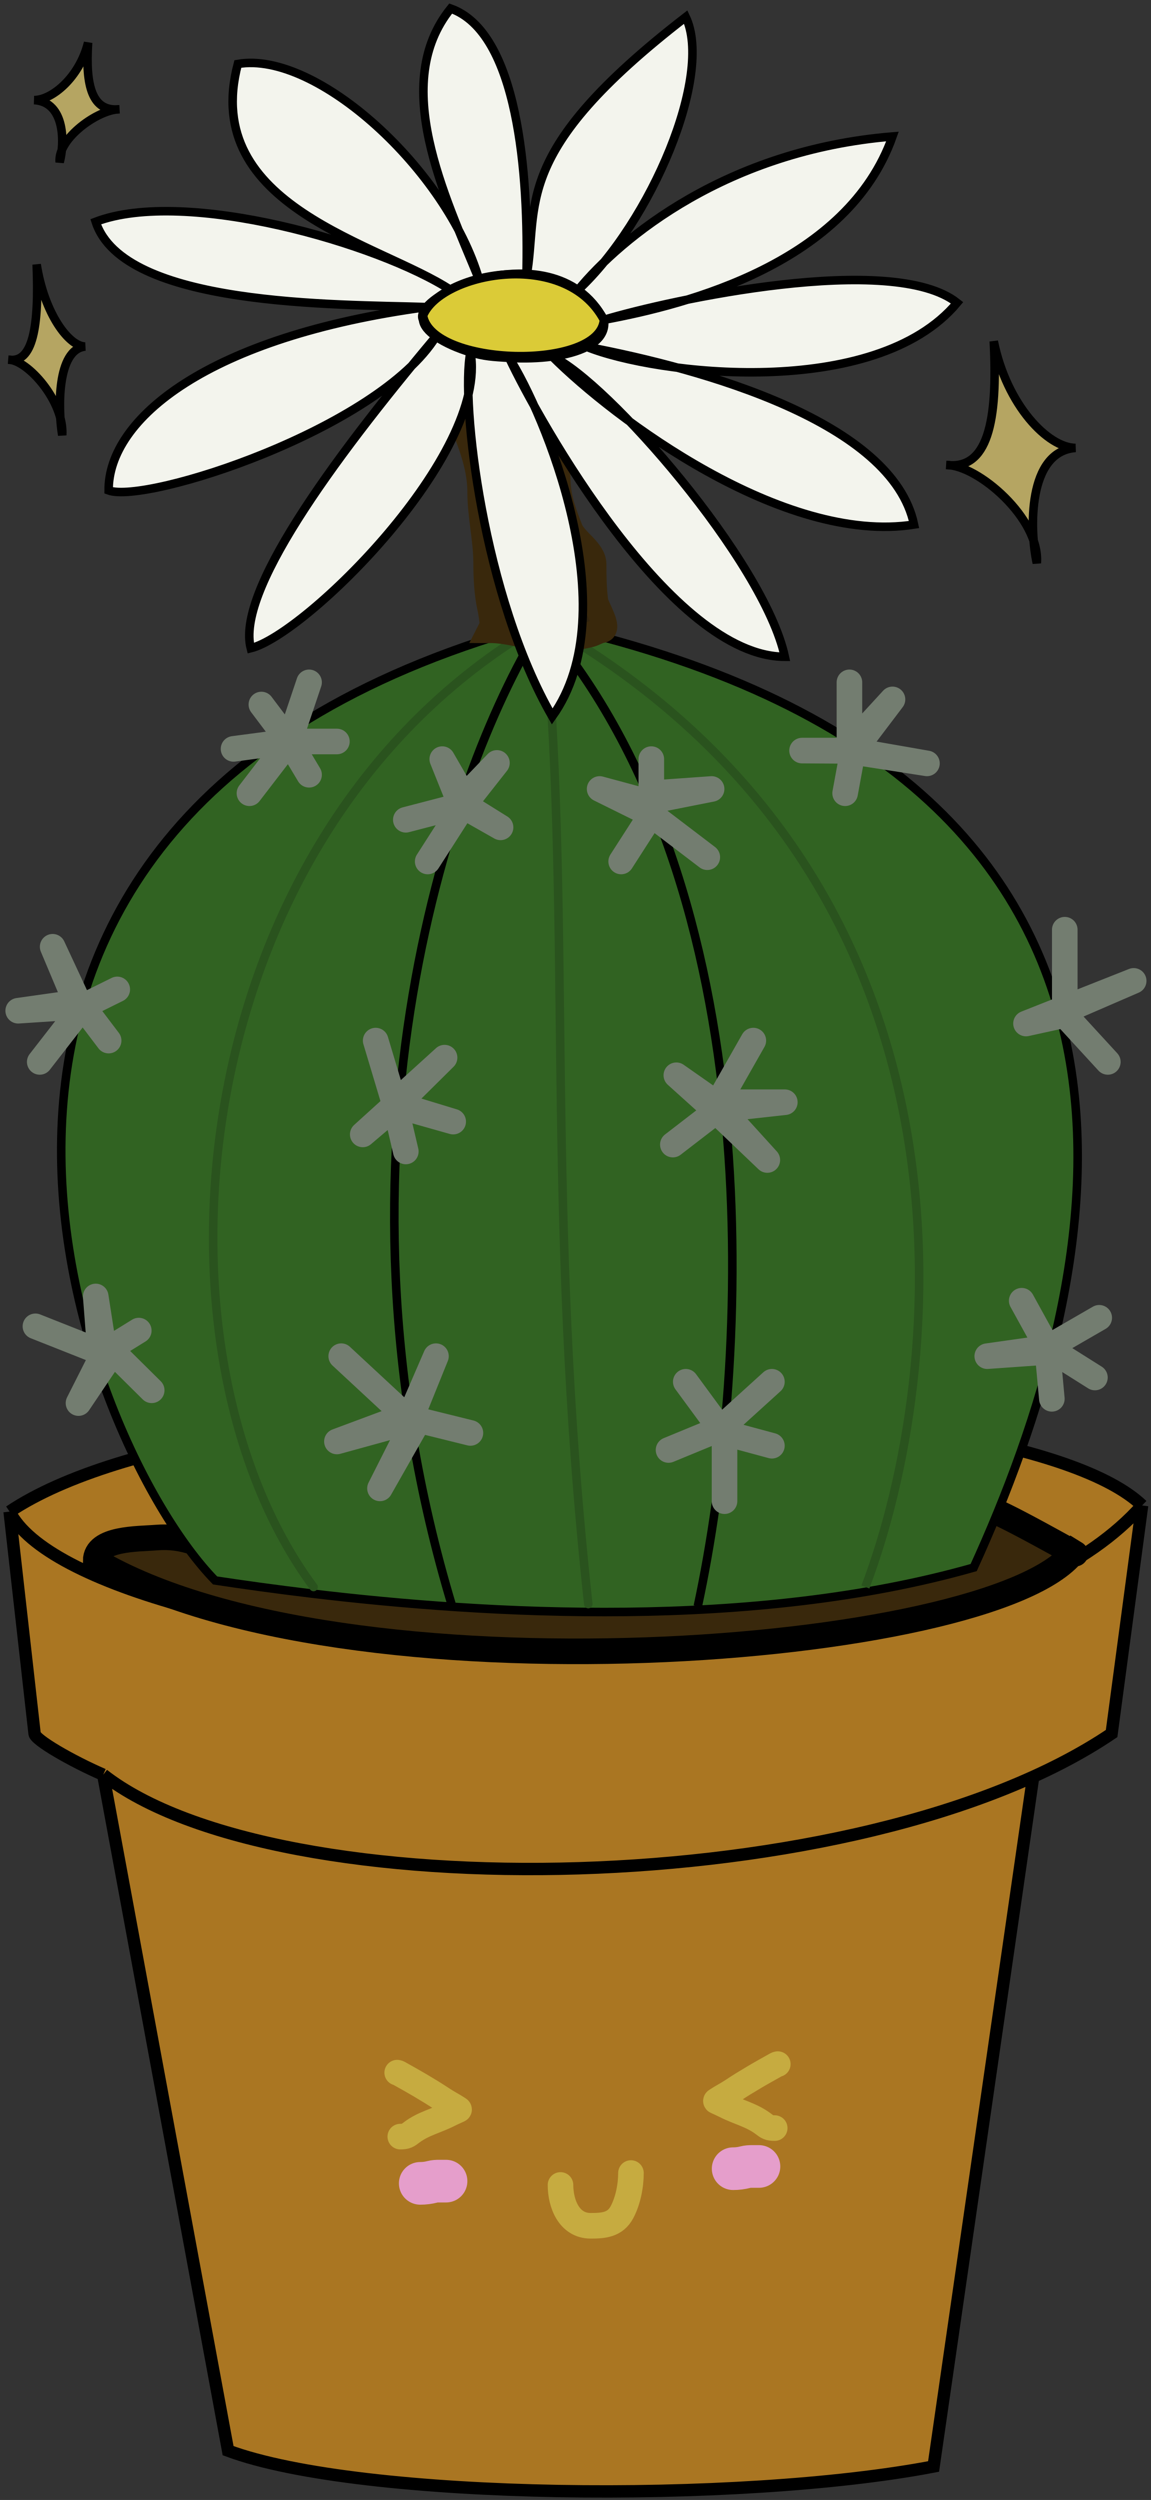 <svg width="135" height="293" viewBox="0 0 135 293" fill="none" xmlns="http://www.w3.org/2000/svg">
<rect x="0" y="0" width="135" height="293" fill="#333333" stroke="none"/>
<path d="M4.054 203.172L1.124 177.164C26.883 159.946 118.821 161.945 133.958 176.44L130.381 203.172C127.638 205.025 124.547 206.713 121.181 208.238L109.499 289.076C86.798 293.423 42.377 293.018 26.754 287.222L12.105 208C8.443 206.416 4.054 203.896 4.054 203.172Z" fill="#AA7622"/>
<path d="M1.124 177.164L4.054 203.172C4.054 203.896 8.443 206.416 12.105 208M1.124 177.164C9.708 194.434 108.718 204.93 133.958 176.44M1.124 177.164C26.883 159.946 118.821 161.945 133.958 176.44M12.105 208C32.44 223.924 101.141 222.924 130.381 203.172L133.958 176.44M12.105 208L26.754 287.222C42.377 293.018 86.798 293.423 109.499 289.076L121.215 208" stroke="black" stroke-width="1.45"/>
<path d="M11.223 182.938C11.223 180.243 16.183 180.385 18.317 180.208C19.927 180.075 21.343 180.28 22.85 180.785C23.951 181.154 24.996 181.685 26.2 181.705C28.533 181.744 29.739 179.565 31.816 178.809C33.906 178.048 36.09 177.328 38.374 177.302C39.542 177.29 40.74 177.208 41.855 177.567L41.896 177.58C42.646 177.821 42.995 177.934 43.673 177.449C45.644 176.04 47.46 173.539 50.395 173.996C51.079 174.102 51.586 174.522 52.212 174.739C53.036 175.025 53.913 174.994 54.774 175.101C57.168 175.398 59.607 175.365 62.021 175.365C64.082 175.365 66.109 176.257 67.944 177.019C70.25 177.976 73.812 178.322 76.253 177.792C77.652 177.488 78.931 176.684 80.381 176.608C81.691 176.539 82.304 177.003 83.457 177.479C86.496 178.732 90.428 178.696 93.595 177.87C96.326 177.157 99.217 175.894 102.079 175.894C103.44 175.894 104.37 175.985 105.572 176.598C106.527 177.086 107.389 177.823 108.418 178.183C111.079 179.113 113.256 177.33 115.655 176.794C116.376 176.633 124.336 181.127 125.876 181.96C125.882 181.953 125.888 181.945 125.893 181.938C126.238 182.148 126.193 182.132 125.876 181.96C116.203 194.174 40 199.922 11.223 182.938Z" fill="#39280C"/>
<path d="M11.223 182.938C11.223 180.243 16.183 180.385 18.317 180.208C19.927 180.075 21.343 180.28 22.85 180.785C23.951 181.154 24.996 181.685 26.2 181.705C28.533 181.744 29.739 179.565 31.816 178.809C33.906 178.048 36.09 177.328 38.374 177.302C39.542 177.29 40.74 177.208 41.855 177.567C42.634 177.817 42.983 177.942 43.673 177.449C45.644 176.04 47.46 173.539 50.395 173.996C51.079 174.102 51.586 174.522 52.212 174.739C53.036 175.025 53.913 174.994 54.774 175.101C57.168 175.398 59.607 175.365 62.021 175.365C64.082 175.365 66.109 176.257 67.944 177.019C70.25 177.976 73.812 178.322 76.253 177.792C77.652 177.488 78.931 176.684 80.381 176.608C81.691 176.539 82.304 177.003 83.457 177.479C86.496 178.732 90.428 178.696 93.595 177.87C96.326 177.157 99.216 175.894 102.079 175.894C103.44 175.894 104.37 175.985 105.572 176.598C106.527 177.086 107.389 177.823 108.418 178.183C111.079 179.113 113.256 177.33 115.655 176.794C116.524 176.599 127.914 183.171 125.893 181.938C116.295 194.167 40.017 199.932 11.223 182.938Z" stroke="black" stroke-width="3" stroke-linecap="round"/>
<path d="M63.648 72.975C145.038 90.594 129.367 150.497 114.201 183.721C88.372 191.069 57.164 189.229 36.5 186.76C32.25 186.252 28.447 185.717 25.227 185.231C9.05 168.619 -19.26 95.124 63.648 72.975Z" fill="#316322"/>
<path d="M63.648 72.975C53.368 89.084 36.855 134.691 53.032 188.251M63.648 72.975C90.441 104.185 88.082 159.222 81.847 188.251M63.648 72.975C145.038 90.594 129.367 150.497 114.201 183.721C88.372 191.069 57.164 189.229 36.5 186.76C32.25 186.252 28.447 185.717 25.227 185.231C9.05 168.619 -19.26 95.124 63.648 72.975Z" stroke="black"/>
<path d="M36.777 186C16.284 158.37 21.223 98.867 62 74" stroke="#2A531E" stroke-linecap="round" stroke-linejoin="round"/>
<path d="M64 74C67.03 108.349 64 142.201 69 188" stroke="#2A531E" stroke-linecap="round" stroke-linejoin="round"/>
<path d="M33.92 86.904L36.251 79.973M33.92 86.904L30.656 82.572M33.92 86.904L27.392 87.77M33.92 86.904L29.257 92.969M33.92 86.904L36.251 90.803M33.92 86.904H39.515" stroke="#737D70" stroke-width="3" stroke-linecap="round" stroke-linejoin="round"/>
<path d="M8.701 116.96L6.175 110.962L9.206 117.46L2.134 118.46L9.711 117.96M9.711 117.96L4.66 124.458M9.711 117.96L12.742 121.959M9.711 117.96L13.753 115.961" stroke="#737D70" stroke-width="3" stroke-linecap="round" stroke-linejoin="round"/>
<path d="M4.155 155.447L11.732 158.446L11.227 151.948L12.237 158.446M12.237 158.446L16.278 155.947M12.237 158.446L9.206 164.444L13.247 158.446L17.794 162.945" stroke="#737D70" stroke-width="3" stroke-linecap="round" stroke-linejoin="round"/>
<path d="M46.083 129.956L42.546 132.955L46.331 129.526M46.331 129.526L53.155 131.455L46.588 129.456L52.144 123.958L46.083 129.456L46.331 129.526ZM46.331 129.526L47.598 134.954M46.331 129.526L44.062 121.959" stroke="#737D70" stroke-width="3" stroke-linecap="round" stroke-linejoin="round"/>
<path d="M54.437 94.301L58.284 89.414L54.437 93.413L51.872 88.97L54.01 94.301L58.711 96.967L54.437 94.301ZM54.437 94.301L47.598 96.079M54.437 94.301L50.163 100.966" stroke="#737D70" stroke-width="3" stroke-linecap="round" stroke-linejoin="round"/>
<path d="M48.103 165.944L51.134 158.946L48.103 166.443L47.564 165.944M40.021 158.946L47.564 165.944M47.564 165.944L39.516 168.943L48.608 166.443L44.567 174.441L49.113 166.443L55.175 167.943" stroke="#737D70" stroke-width="3" stroke-linecap="round" stroke-linejoin="round"/>
<path d="M88.358 121.959L84.253 129.182H92.052L84.253 130.04M83.843 130.085L89.999 135.954L83.843 129.182L79.328 126.022L83.843 130.085ZM83.843 130.085L84.253 130.04M78.918 134.148L84.253 130.04" stroke="#737D70" stroke-width="3" stroke-linecap="round" stroke-linejoin="round"/>
<path d="M76.392 88.97V92.969L83.464 92.469L75.887 93.968L70.33 92.469L76.392 95.468M76.392 95.468L72.856 100.966M76.392 95.468L82.959 100.466" stroke="#737D70" stroke-width="3" stroke-linecap="round" stroke-linejoin="round"/>
<path d="M99.629 79.973V87.47L104.68 81.972L100.134 87.97L108.722 89.47L99.338 88.004M99.338 88.004L99.124 87.97H94.072L99.338 88.004ZM99.124 92.969L100.134 87.47" stroke="#737D70" stroke-width="3" stroke-linecap="round" stroke-linejoin="round"/>
<path d="M124.887 108.963V118.46L132.969 114.961L120.34 119.959L124.887 118.96L129.938 124.458" stroke="#737D70" stroke-width="3" stroke-linecap="round" stroke-linejoin="round"/>
<path d="M84.474 167.443L90.536 161.945M84.474 167.443L80.433 161.945M84.474 167.443L78.412 169.942M84.979 175.94V167.943L90.536 169.442" stroke="#737D70" stroke-width="3" stroke-linecap="round" stroke-linejoin="round"/>
<path d="M122.866 157.946L128.928 154.447M122.866 157.946L128.423 161.445M122.866 157.946L119.835 152.448M122.866 157.946L115.794 158.946L122.866 158.446L123.371 163.944" stroke="#737D70" stroke-width="3" stroke-linecap="round" stroke-linejoin="round"/>
<path d="M101.5 186C111 161 116.7 104.4 65.5 74" stroke="#2A531E"/>
<path d="M67.576 74.74C64.445 75.693 60.699 73.867 57.486 73.867C57.797 73.253 57.818 73.537 57.72 72.712C57.667 72.266 57.575 71.663 57.473 71.211C57.115 69.618 57.02 67.683 57.02 66.04C57.02 63.217 56.319 60.51 56.319 57.699C56.319 53.201 53.828 49.443 52.87 45.176C52.557 43.785 52.117 42.313 52.117 40.89C52.117 40.146 52.218 40.146 52.946 40.146H52.947C55.254 40.146 57.543 40.224 59.821 39.902C60.8 39.764 62.271 38.336 63.205 38.542C63.678 38.646 64.032 41.613 64.204 42.224C64.499 43.275 64.852 44.236 65.073 45.33C65.329 46.598 65.189 47.98 65.189 49.269C65.189 51.695 65.325 54.076 65.423 56.493C65.504 58.51 66.143 60.153 66.851 61.974L66.875 62.036C67.405 63.399 69.625 64.549 69.625 66.13C69.625 67.614 69.648 69.041 69.845 70.505C69.928 71.124 71.606 73.745 70.558 73.867C70.192 73.91 69.686 74.229 69.287 74.342C68.767 74.489 68.15 74.565 67.576 74.74Z" fill="#31240F" stroke="#39280C" stroke-width="3" stroke-linecap="round"/>
<path d="M111.565 54.539C115.918 54.65 117.042 49.114 116.557 40C118.072 47.497 122.922 52.496 126.155 52.496C121.554 52.821 120.873 59.006 121.231 63.367C121.532 64.249 121.675 65.135 121.608 65.991C121.451 65.275 121.314 64.369 121.231 63.367C119.793 59.151 114.734 55.007 111.565 54.539C111.382 54.534 111.194 54.52 111 54.495C111.18 54.495 111.369 54.51 111.565 54.539Z" fill="#CBB96A" fill-opacity="0.85"/>
<path d="M116.557 40C117.062 49.497 115.821 55.108 111 54.495C114.704 54.495 122.012 60.793 121.608 65.991C120.766 62.159 120.497 52.896 126.155 52.496C122.922 52.496 118.072 47.497 116.557 40Z" stroke="black"/>
<path d="M1.336 42.188C3.921 42.273 4.588 38.013 4.3 31C5.2 36.769 8.08 40.615 10 40.615C7.268 40.866 6.863 45.625 7.076 48.981C7.255 49.66 7.34 50.341 7.3 51C7.207 50.449 7.125 49.752 7.076 48.981C6.222 45.736 3.218 42.548 1.336 42.188C1.227 42.184 1.115 42.173 1 42.154C1.107 42.154 1.219 42.165 1.336 42.188Z" fill="#CBB96A" fill-opacity="0.85"/>
<path d="M4.3 31C4.6 38.308 3.863 42.625 1 42.154C3.2 42.154 7.54 47 7.3 51C6.8 48.051 6.64 40.923 10 40.615C8.08 40.615 5.2 36.769 4.3 31Z" stroke="black"/>
<path d="M61.808 32.102C63.155 23.807 60.038 17.75 80.433 2C83.275 7.976 77.996 21.989 70.843 30.722C77.071 24.733 88.429 17.335 104.68 15.995C100.885 26.684 90.092 32.19 80.648 35.114C91.558 32.919 106.768 31.143 112.258 35.488C105.442 43.651 90.477 44.476 79.478 43.093C91.855 46.479 105.27 52.283 107.206 61.479C96.324 63.179 83.193 56.211 73.888 49.433C81.49 57.371 90.416 69.423 92.052 76.974C81.091 76.974 68.699 58.387 62.668 47.593C66.983 57.207 71.877 74.067 64.773 83.972C58.209 72.605 55.199 55.494 54.931 46.259C52.101 58.294 35.049 74.58 29.412 75.974C27.858 69.949 36.926 56.726 48.268 42.898C38.752 52.077 16.704 58.906 12.742 57.481C12.679 49.099 24.361 39.446 50.029 35.988C39.452 35.655 14.46 35.988 11.227 25.991C21.734 21.993 44.371 28.491 52.861 33.989C44.54 28.491 23.451 24.292 27.897 7.498C35.795 6.139 48.021 16.117 53.79 26.968C50.223 18.152 47.071 8.168 52.861 1C60.626 3.77 62.023 19.817 61.752 32.099C61.77 32.1 61.789 32.101 61.808 32.102Z" fill="#F3F4ED"/>
<path d="M70.835 37.487C80.77 35.655 99.427 30.79 104.68 15.995C85.282 17.594 72.856 27.824 67.804 33.989C76.392 25.991 83.666 8.797 80.433 2C59.722 17.994 63.258 23.992 61.742 32.489C62.052 20.16 60.709 3.799 52.861 1C45.756 9.797 52.117 22.833 56.186 32.75M70.835 37.487C78.581 35.155 104.68 29.49 112.258 35.488C102.66 46.984 76.897 43.925 68.814 40.647M70.835 37.487C71.05 38.87 70.235 39.914 68.814 40.647M70.835 37.487C67.783 31.722 61.226 31.386 56.186 32.75M68.814 40.647C82.622 43.259 104.68 49.483 107.206 61.479C91.849 63.879 72.014 49.015 64.773 41.783M68.814 40.647C67.749 41.196 66.342 41.571 64.773 41.783M64.773 41.783C71.172 44.683 89.627 65.778 92.052 76.974C78.715 76.974 63.258 49.453 59.722 41.941M64.773 41.783C63.193 41.996 61.448 42.045 59.722 41.941M59.722 41.941C63.763 48.287 73.664 71.576 64.773 83.972C56.691 69.976 53.997 47.274 55.175 41.284M59.722 41.941C57.756 41.823 56.824 41.779 55.175 41.284M55.175 41.284C57.364 53.181 35.878 74.375 29.412 75.974C27.729 69.449 38.505 54.482 51.134 39.446M55.175 41.284C53.748 40.855 52.225 40.207 51.134 39.446M51.134 39.446C50.273 38.846 49.682 38.175 49.618 37.487C49.401 37.058 49.568 36.536 50.029 35.988M51.134 39.446C44.399 50.289 17.188 59.08 12.742 57.481C12.679 49.099 24.361 39.446 50.029 35.988M50.029 35.988C39.452 35.655 14.46 35.988 11.227 25.991C21.734 21.993 44.371 28.491 52.861 33.989M50.029 35.988C50.59 35.321 51.587 34.614 52.861 33.989M52.861 33.989C44.54 28.491 23.451 24.292 27.897 7.498C37.192 5.898 52.481 20.001 56.186 32.75M52.861 33.989C53.833 33.511 54.965 33.081 56.186 32.75" stroke="black"/>
<path d="M49.619 36.988C51.639 31.989 66.289 28.99 70.835 37.487C70.33 43.486 50.629 42.986 49.619 36.988Z" fill="#DBCB37" stroke="black"/>
<path d="M13.627 12.831C10.755 12.891 10.013 9.909 10.333 5C9.333 9.038 6.133 11.731 4 11.731C7.036 11.906 7.485 15.238 7.249 17.587C7.05 18.062 6.956 18.539 7 19C7.104 18.614 7.194 18.126 7.249 17.587C8.198 15.315 11.536 13.084 13.627 12.831C13.748 12.829 13.872 12.821 14 12.808C13.881 12.808 13.757 12.816 13.627 12.831Z" fill="#CBB96A" fill-opacity="0.85"/>
<path d="M10.333 5C10 10.115 10.819 13.138 14 12.808C11.556 12.808 6.733 16.2 7 19C7.556 16.936 7.733 11.946 4 11.731C6.133 11.731 9.333 9.038 10.333 5Z" stroke="black"/>
<path d="M65.741 256.081C65.741 258.269 66.74 260.866 69.279 260.866C70.768 260.866 72.153 260.771 72.951 259.271C73.661 257.937 74.004 256.178 74.004 254.685" stroke="#C6AB40" stroke-width="3" stroke-linecap="round"/>
<path d="M49.288 255.893C49.794 255.893 50.242 255.834 50.727 255.71C50.986 255.644 51.217 255.633 51.483 255.633C51.762 255.633 52.04 255.633 52.318 255.633" stroke="#E59ECB" stroke-width="5" stroke-linecap="round"/>
<path d="M85.99 254.174C86.495 254.174 86.944 254.115 87.429 253.991C87.687 253.925 87.919 253.913 88.185 253.913C88.463 253.913 88.741 253.913 89.019 253.913" stroke="#E59ECB" stroke-width="5" stroke-linecap="round"/>
<path d="M91.228 241.918C91.1 241.93 90.972 242.022 90.866 242.081C90.368 242.356 89.003 243.124 88.516 243.417C87.34 244.123 87.019 244.305 85.874 245.06C85.287 245.447 84.665 245.76 84.085 246.143C84.047 246.168 83.912 246.23 83.996 246.27C84.375 246.448 84.759 246.611 85.133 246.801C86.668 247.581 88.157 247.884 89.526 248.915C90.021 249.288 90.173 249.415 90.866 249.415" stroke="#C6AB40" stroke-width="3" stroke-linecap="round"/>
<path d="M46.588 242.917C46.716 242.93 46.844 243.022 46.95 243.08C47.448 243.356 48.813 244.124 49.301 244.417C50.476 245.123 50.797 245.305 51.942 246.06C52.529 246.447 53.151 246.759 53.731 247.142C53.769 247.168 53.904 247.229 53.82 247.269C53.441 247.448 53.057 247.61 52.683 247.801C51.148 248.581 49.659 248.883 48.29 249.915C47.795 250.288 47.643 250.415 46.95 250.415" stroke="#C6AB40" stroke-width="3" stroke-linecap="round"/>
</svg>
